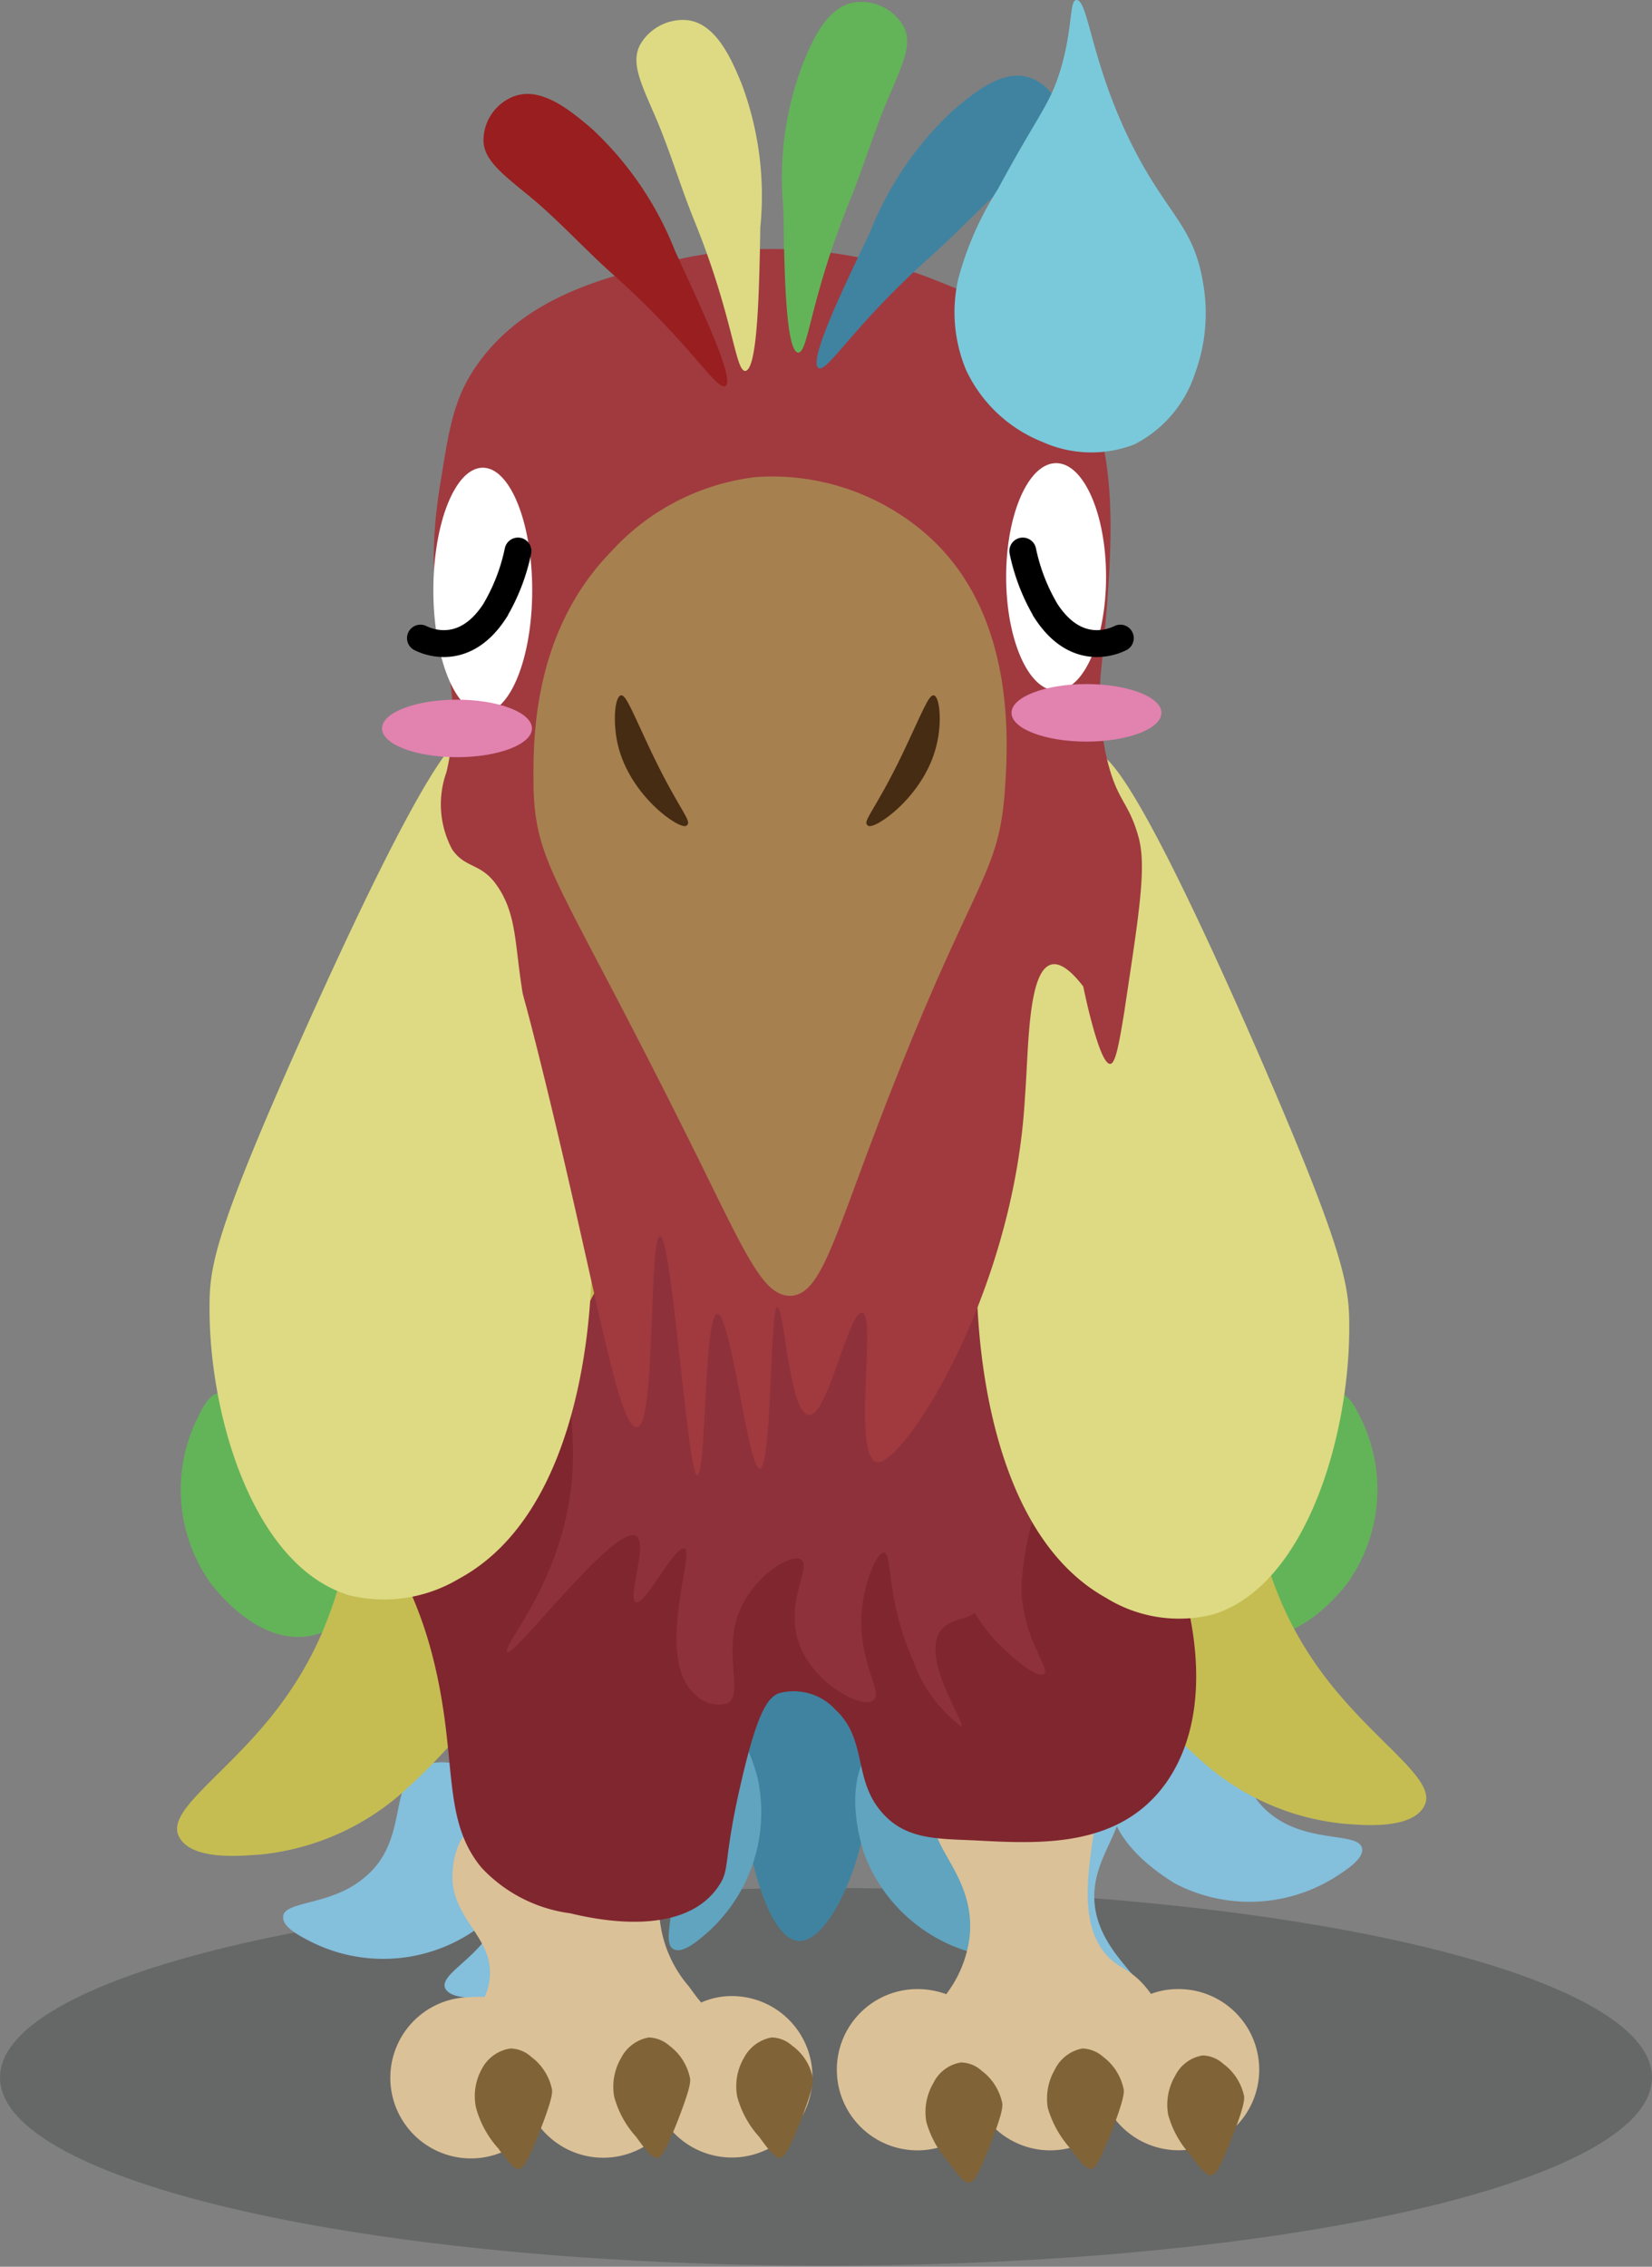 <svg xmlns="http://www.w3.org/2000/svg" width="61.49" height="84.33" viewBox="0 0 61.49 84.33"><rect x="0" y="0" width="61.49" height="84.33" fill="#808080" stroke="none"/><defs><style>.cls-1{fill:#040505;opacity:0.2;}.cls-2{fill:#63b458;}.cls-3{fill:#4083a0;}.cls-4{fill:#60a4bf;}.cls-5{fill:#84bfdc;}.cls-6{fill:#dbc197;}.cls-7{fill:#806337;}.cls-8{fill:#c5bd52;}.cls-9{fill:#80262f;}.cls-10{fill:#8e313b;}.cls-11{fill:#ddda83;}.cls-12{fill:#a03a3f;}.cls-13{fill:#991e1f;}.cls-14{fill:#a78050;}.cls-15{fill:#462c13;}.cls-16{fill:#fff;}.cls-17{fill:#e282af;}.cls-18{fill:none;stroke:#000;stroke-linecap:round;stroke-miterlimit:10;}.cls-19{fill:#7ac9db;}</style></defs><title>Papagai_Sad</title><g id="Ebene_2" data-name="Ebene 2"><g id="Papagei"><path class="cls-1" d="M61.49,77.29c0,3.89-13.76,7-30.74,7S0,81.18,0,77.29s13.77-7.05,30.75-7.05S61.49,73.4,61.49,77.29Z"/><path class="cls-2" d="M13.92,56.78c.6,1.13-.31,3.45-2.06,4-2,.64-3.68-1.45-4-1.85a6,6,0,0,1-.51-6.17c.15-.33.46-.94.82-.93.6,0,.46,1.76,1.54,3C11.14,56.45,13.26,55.53,13.92,56.78Z"/><path class="cls-2" d="M44.08,56.78c-.6,1.13.31,3.45,2.05,4,2,.64,3.69-1.45,4-1.85a6,6,0,0,0,.52-6.17c-.16-.33-.46-.94-.83-.93-.6,0-.45,1.76-1.54,3C46.86,56.45,44.74,55.53,44.08,56.78Z"/><path class="cls-3" d="M28.17,61.11a39.56,39.56,0,0,0-.61,4.31c0,2.91.93,6.71,2.16,6.79,1,.07,2.16-2.33,2.46-4.32.27-1.75-.43-3.74-1.85-7.71-.57-1.61-.91-2.34-1.23-2.31S28.61,58.46,28.17,61.11Z"/><path class="cls-4" d="M21.78,65.68c-.09-1.27,1.68-3,3.5-2.84,2.08.22,2.79,2.81,2.92,3.31a6,6,0,0,1-2,5.86c-.27.23-.8.67-1.12.51-.54-.27.29-1.79-.21-3.35C24.19,67.1,21.88,67.09,21.78,65.68Z"/><path class="cls-4" d="M37.33,65.11c-.61-1.12-3-1.66-4.48-.52-1.64,1.3-.84,3.87-.69,4.36A6,6,0,0,0,37,72.81c.36.06,1,.15,1.23-.16.31-.52-1.21-1.36-1.62-3C36.05,67.6,38,66.36,37.33,65.11Z"/><path class="cls-5" d="M45,63.76c-1.2-.44-3.37.79-3.68,2.59-.36,2.06,2,3.45,2.39,3.71a6,6,0,0,0,6.18-.35c.3-.2.87-.58.81-.94-.12-.6-1.8-.21-3.17-1.11C45.71,66.46,46.33,64.24,45,63.76Z"/><path class="cls-5" d="M41.56,66.72c-.61-1.13-3-1.66-4.48-.53-1.64,1.3-.85,3.87-.69,4.36a6,6,0,0,0,4.84,3.87c.35,0,1,.14,1.22-.17.31-.52-1.2-1.36-1.62-2.94C40.28,69.21,42.22,68,41.56,66.72Z"/><path class="cls-5" d="M18.62,66.66c.76-1,3.25-1.18,4.5.16,1.43,1.52.26,4,0,4.41a6,6,0,0,1-5.37,3.09c-.36,0-1,0-1.18-.35-.23-.56,1.39-1.16,2-2.66C19.5,69.31,17.77,67.79,18.62,66.66Z"/><path class="cls-5" d="M15.68,65.72c1.15-.56,3.44.42,3.94,2.18.58,2-1.56,3.64-2,3.95a6,6,0,0,1-6.18.32c-.32-.17-.93-.49-.9-.85,0-.61,1.77-.41,3-1.45C15.26,68.49,14.41,66.34,15.68,65.72Z"/><path class="cls-6" d="M30.24,77.28a3,3,0,0,1-5.39,1.8A3,3,0,0,1,20,79a3,3,0,1,1-2.47-4.7,2.65,2.65,0,0,1,.5,0,2,2,0,0,0,.2-.72c.15-1.57-1.54-2.22-1.38-4,0-.13.12-1.31.76-1.54.81-.3,1.39,1.26,2.93,1.69,2.13.59,4.16-1.47,4.63-.92.32.36-.69,1.15-.61,2.62a4.57,4.57,0,0,0,1.08,2.47c.16.22.31.43.46.6a2.79,2.79,0,0,1,1.15-.24A3,3,0,0,1,30.24,77.28Z"/><path class="cls-6" d="M46.87,77a3,3,0,0,1-5.39,1.81A3,3,0,0,1,39.09,80a3,3,0,0,1-2.47-1.3A3,3,0,1,1,34.15,74a3.12,3.12,0,0,1,1.07.19,4.4,4.4,0,0,0,.87-2.13c.25-2.42-1.82-3.48-1.23-4.79.77-1.72,5.3-2,6-.61.17.31,0,.49-.15,1.54-.22,1.49-.48,3.17.3,4.31.55.8,1.08.61,1.83,1.67a2.84,2.84,0,0,1,1-.18A3,3,0,0,1,46.87,77Z"/><path class="cls-7" d="M28.72,75.8a1.18,1.18,0,0,1,.77.31,1.92,1.92,0,0,1,.77,1.24c0,.15,0,.37-.51,1.69-.45,1.08-.57,1.22-.72,1.24s-.39-.25-.77-.78A3.62,3.62,0,0,1,27.44,78a2.1,2.1,0,0,1,.25-1.44A1.46,1.46,0,0,1,28.72,75.8Z"/><path class="cls-7" d="M24.15,75.8a1.23,1.23,0,0,1,.77.31,2,2,0,0,1,.77,1.24c0,.15,0,.37-.52,1.69-.44,1.08-.56,1.22-.72,1.24s-.39-.25-.77-.78A3.62,3.62,0,0,1,22.86,78a2.12,2.12,0,0,1,.26-1.44A1.44,1.44,0,0,1,24.15,75.8Z"/><path class="cls-7" d="M19,76.21a1.18,1.18,0,0,1,.77.31,2,2,0,0,1,.78,1.24c0,.15,0,.37-.52,1.69-.44,1.08-.57,1.22-.72,1.24s-.39-.25-.77-.77a3.7,3.7,0,0,1-.82-1.5A2.07,2.07,0,0,1,17.92,77,1.44,1.44,0,0,1,19,76.21Z"/><path class="cls-7" d="M35.77,76.73a1.18,1.18,0,0,1,.77.31,2,2,0,0,1,.77,1.23c0,.16,0,.37-.52,1.7-.44,1.08-.56,1.22-.72,1.23s-.39-.24-.77-.77a3.75,3.75,0,0,1-.82-1.49,2.12,2.12,0,0,1,.26-1.44A1.39,1.39,0,0,1,35.77,76.73Z"/><path class="cls-7" d="M40.29,76.21a1.23,1.23,0,0,1,.77.31,2,2,0,0,1,.77,1.24c0,.15,0,.37-.51,1.69-.45,1.08-.57,1.22-.72,1.24s-.4-.25-.77-.77a3.89,3.89,0,0,1-.83-1.5A2.15,2.15,0,0,1,39.26,77,1.44,1.44,0,0,1,40.29,76.21Z"/><path class="cls-7" d="M44.76,76.47a1.18,1.18,0,0,1,.77.31A2,2,0,0,1,46.31,78c0,.16,0,.38-.52,1.7-.44,1.08-.57,1.22-.72,1.23s-.39-.24-.77-.77a3.68,3.68,0,0,1-.82-1.49,2.12,2.12,0,0,1,.26-1.44A1.39,1.39,0,0,1,44.76,76.47Z"/><path class="cls-8" d="M13.42,56.08c-.72,2.44-1,4.6-2.88,7.2s-4.33,4-3.9,5,2.51.74,3,.72A9.39,9.39,0,0,0,15,66.67a23.54,23.54,0,0,0,6.68-10.28c1.93-5.74,2.83-13.63,1.13-14.19S15.55,48.9,13.42,56.08Z"/><path class="cls-8" d="M46.25,54.93c.73,2.44,1,4.6,2.88,7.2s4.33,4,3.91,5-2.52.75-3,.72a9.26,9.26,0,0,1-5.35-2.37A23.39,23.39,0,0,1,38,55.24C36.1,49.5,35.2,41.62,36.9,41.05S44.12,47.75,46.25,54.93Z"/><path class="cls-9" d="M14.2,55.73c-.39,2,1.58,2.69,2.34,8.15.34,2.48.19,4.16,1.38,5.6a5.49,5.49,0,0,0,3.3,1.7c.72.17,4.17,1,5.52-1,.46-.66.15-.88.85-3.89.62-2.68,1-3.11,1.38-3.29a2.1,2.1,0,0,1,2.13.61c1.14,1.06.69,2.46,1.59,3.65s2.11,1.14,3.62,1.21c2.42.13,5.39.29,7.12-2.18,2.07-3,.6-7.29.42-7.79a9.83,9.83,0,0,0-3.19-4.38C33.39,48.23,15.33,49.91,14.2,55.73Z"/><path class="cls-10" d="M21.86,48.61c-1.31,2.77-.09,4.38-.74,7.6s-2.49,5.08-2.23,5.25,4-4.76,4.78-4.32c.47.26-.34,2.34,0,2.47s1.41-2.09,1.81-2-1.15,4.15.42,5.45a1.19,1.19,0,0,0,1.17.31c.66-.35-.24-2,.53-3.6.57-1.2,1.86-2,2.23-1.74s-.61,1.57-.1,3.08,2.35,2.47,2.76,2.16S32,62,32.06,60.12c.08-1.23.57-2.39.86-2.36s.08,1.81,1.06,4a5.28,5.28,0,0,0,1.8,2.47c.19-.11-1.57-2.58-.74-3.6.41-.5,1.18-.32,1.38-.83s-.72-1.71-.85-1.64a6,6,0,0,0,1.91,3.29c.44.41,1.16,1,1.39.82s-.82-1.34-.85-3.19a10.74,10.74,0,0,1,.63-3.18c.21-.72.39-1.23.43-1.34.48-1.41,1.18-6.57-1.81-9.46-3.58-3.46-10.68-2-13.81,1.23A8.79,8.79,0,0,0,21.86,48.61Z"/><path class="cls-11" d="M17.55,27.29c.7.11,1.06,1.15,3.25,12.34,1.17,5.91,1.27,6.66,1.21,8s-.38,8.64-4.92,11.1a5.44,5.44,0,0,1-4.09.62c-3.58-1.08-5.24-6.73-5.2-10.8,0-1.48.26-2.87,3.53-10.18C16.29,27.32,17.2,27.23,17.55,27.29Z"/><path class="cls-11" d="M40.71,28c-.69.11-1,1.15-3.17,12.34-1.12,5.91-1.23,6.66-1.17,8s.37,8.64,4.79,11.1a5.16,5.16,0,0,0,4,.62c3.48-1.08,5.1-6.73,5.06-10.8,0-1.48-.25-2.87-3.43-10.18C41.94,28,41.05,28,40.71,28Z"/><path class="cls-12" d="M17.76,13.57c1.73-2.45,4.55-3.18,6.59-3.7a16.39,16.39,0,0,1,10.1.41c2,.78,4.54,1.75,5.84,4.11C41.71,17,41.4,20.65,41,24.78a10.32,10.32,0,0,0,.21,3.49c.39,1.58.8,1.54,1.17,2.88.31,1.13,0,2.93-.53,6.48-.21,1.3-.34,1.95-.53,1.95-.42,0-1-2.88-1-2.88-.33-.43-.78-.9-1.17-.82-.91.19-.86,3.21-1,4.94-.4,7.38-4.6,13.8-5.52,13.57s0-5.47-.53-5.55-1.27,3.87-2,3.8-.9-4-1.17-4-.2,5.93-.64,6-1.09-5.79-1.59-5.76-.4,5.95-.75,6S25,45.94,24.57,46s-.15,7-.85,7.09-1.42-4.63-3.4-12.75c-.89-3.63-.84-3.15-.9-3.61-.27-1.73-.2-2.83-1-3.89-.56-.73-1.12-.55-1.59-1.24a3.55,3.55,0,0,1-.21-2.88c.92-4-1.17-5.19-.22-10.79C16.73,15.85,16.91,14.78,17.76,13.57Z"/><path class="cls-3" d="M30.47,13.69c.33.18,1.29-1.59,4.25-4.22,1.05-.94,2-2,3.08-2.88s1.72-1.39,1.7-2.16a1.76,1.76,0,0,0-1.17-1.54c-1-.34-2.07.55-2.87,1.23a12.37,12.37,0,0,0-3.08,4.53C31.35,10.79,30.07,13.46,30.47,13.69Z"/><path class="cls-2" d="M29.71,13.12c.38,0,.44-2,1.9-5.6.52-1.28.92-2.62,1.46-3.89s.91-2,.55-2.67A1.82,1.82,0,0,0,31.87.08c-1.06.12-1.62,1.38-2,2.33a11.91,11.91,0,0,0-.71,5.37C29.19,10.15,29.25,13.08,29.71,13.12Z"/><path class="cls-13" d="M27,14.36c-.33.19-1.29-1.58-4.25-4.21-1.05-.94-2-2-3.08-2.88S17.94,5.88,18,5.11a1.76,1.76,0,0,1,1.17-1.54c1-.34,2.08.55,2.87,1.23a12.4,12.4,0,0,1,3.08,4.52C26.1,11.47,27.38,14.13,27,14.36Z"/><path class="cls-11" d="M27.74,13.8c-.38,0-.44-2-1.9-5.6-.52-1.28-.91-2.62-1.46-3.89s-.91-2-.54-2.67A1.84,1.84,0,0,1,25.59.75c1.05.13,1.61,1.39,2,2.33a11.84,11.84,0,0,1,.71,5.38C28.26,10.83,28.2,13.76,27.74,13.8Z"/><path class="cls-14" d="M28.12,17.75a8.73,8.73,0,0,1,6.27,2.05c3.54,3,3.12,8.08,3,9.77-.24,2.87-1.07,3.16-3.82,10-2.47,6.12-2.88,8.59-4.15,8.64-1,0-1.61-1.42-3.5-5.25-5.06-10.2-5.95-10.67-6.06-13.57,0-1.35-.22-5.67,2.87-8.85A8.66,8.66,0,0,1,28.12,17.75Z"/><path class="cls-15" d="M23.11,25.87c-.23.05-.31,1-.11,1.85.45,1.9,2.31,3.17,2.55,3s-.21-.47-1.27-2.67C23.52,26.45,23.3,25.83,23.11,25.87Z"/><path class="cls-15" d="M34.76,25.87c.22.05.31,1,.1,1.85-.45,1.9-2.31,3.17-2.55,3s.22-.47,1.28-2.67C34.35,26.45,34.57,25.83,34.76,25.87Z"/><ellipse class="cls-16" cx="17.97" cy="21.96" rx="1.84" ry="4.56"/><ellipse class="cls-16" cx="39.31" cy="21.46" rx="1.86" ry="4.23"/><ellipse class="cls-17" cx="40.44" cy="26.52" rx="2.79" ry="1.07"/><ellipse class="cls-17" cx="17.01" cy="27.1" rx="2.79" ry="1.07"/><path class="cls-18" d="M41.7,23.74c-.2.1-1.61.76-2.76-1a7.26,7.26,0,0,1-.87-2.24"/><path class="cls-18" d="M15.65,23.74c.2.1,1.61.76,2.76-1a7.26,7.26,0,0,0,.87-2.24"/><path class="cls-19" d="M40.07,0c-.27,0-.13,1-.58,2.54-.41,1.38-.8,1.63-2.35,4.5a11.9,11.9,0,0,0-1.47,3.33,5.56,5.56,0,0,0,.3,3.42,5.3,5.3,0,0,0,2.83,2.65,4.43,4.43,0,0,0,3.43.09,4.55,4.55,0,0,0,2.25-2.64,6.48,6.48,0,0,0,.29-3.42C44.42,8.42,43.48,8,42.23,5.58,40.62,2.47,40.52,0,40.07,0Z"/></g></g></svg>